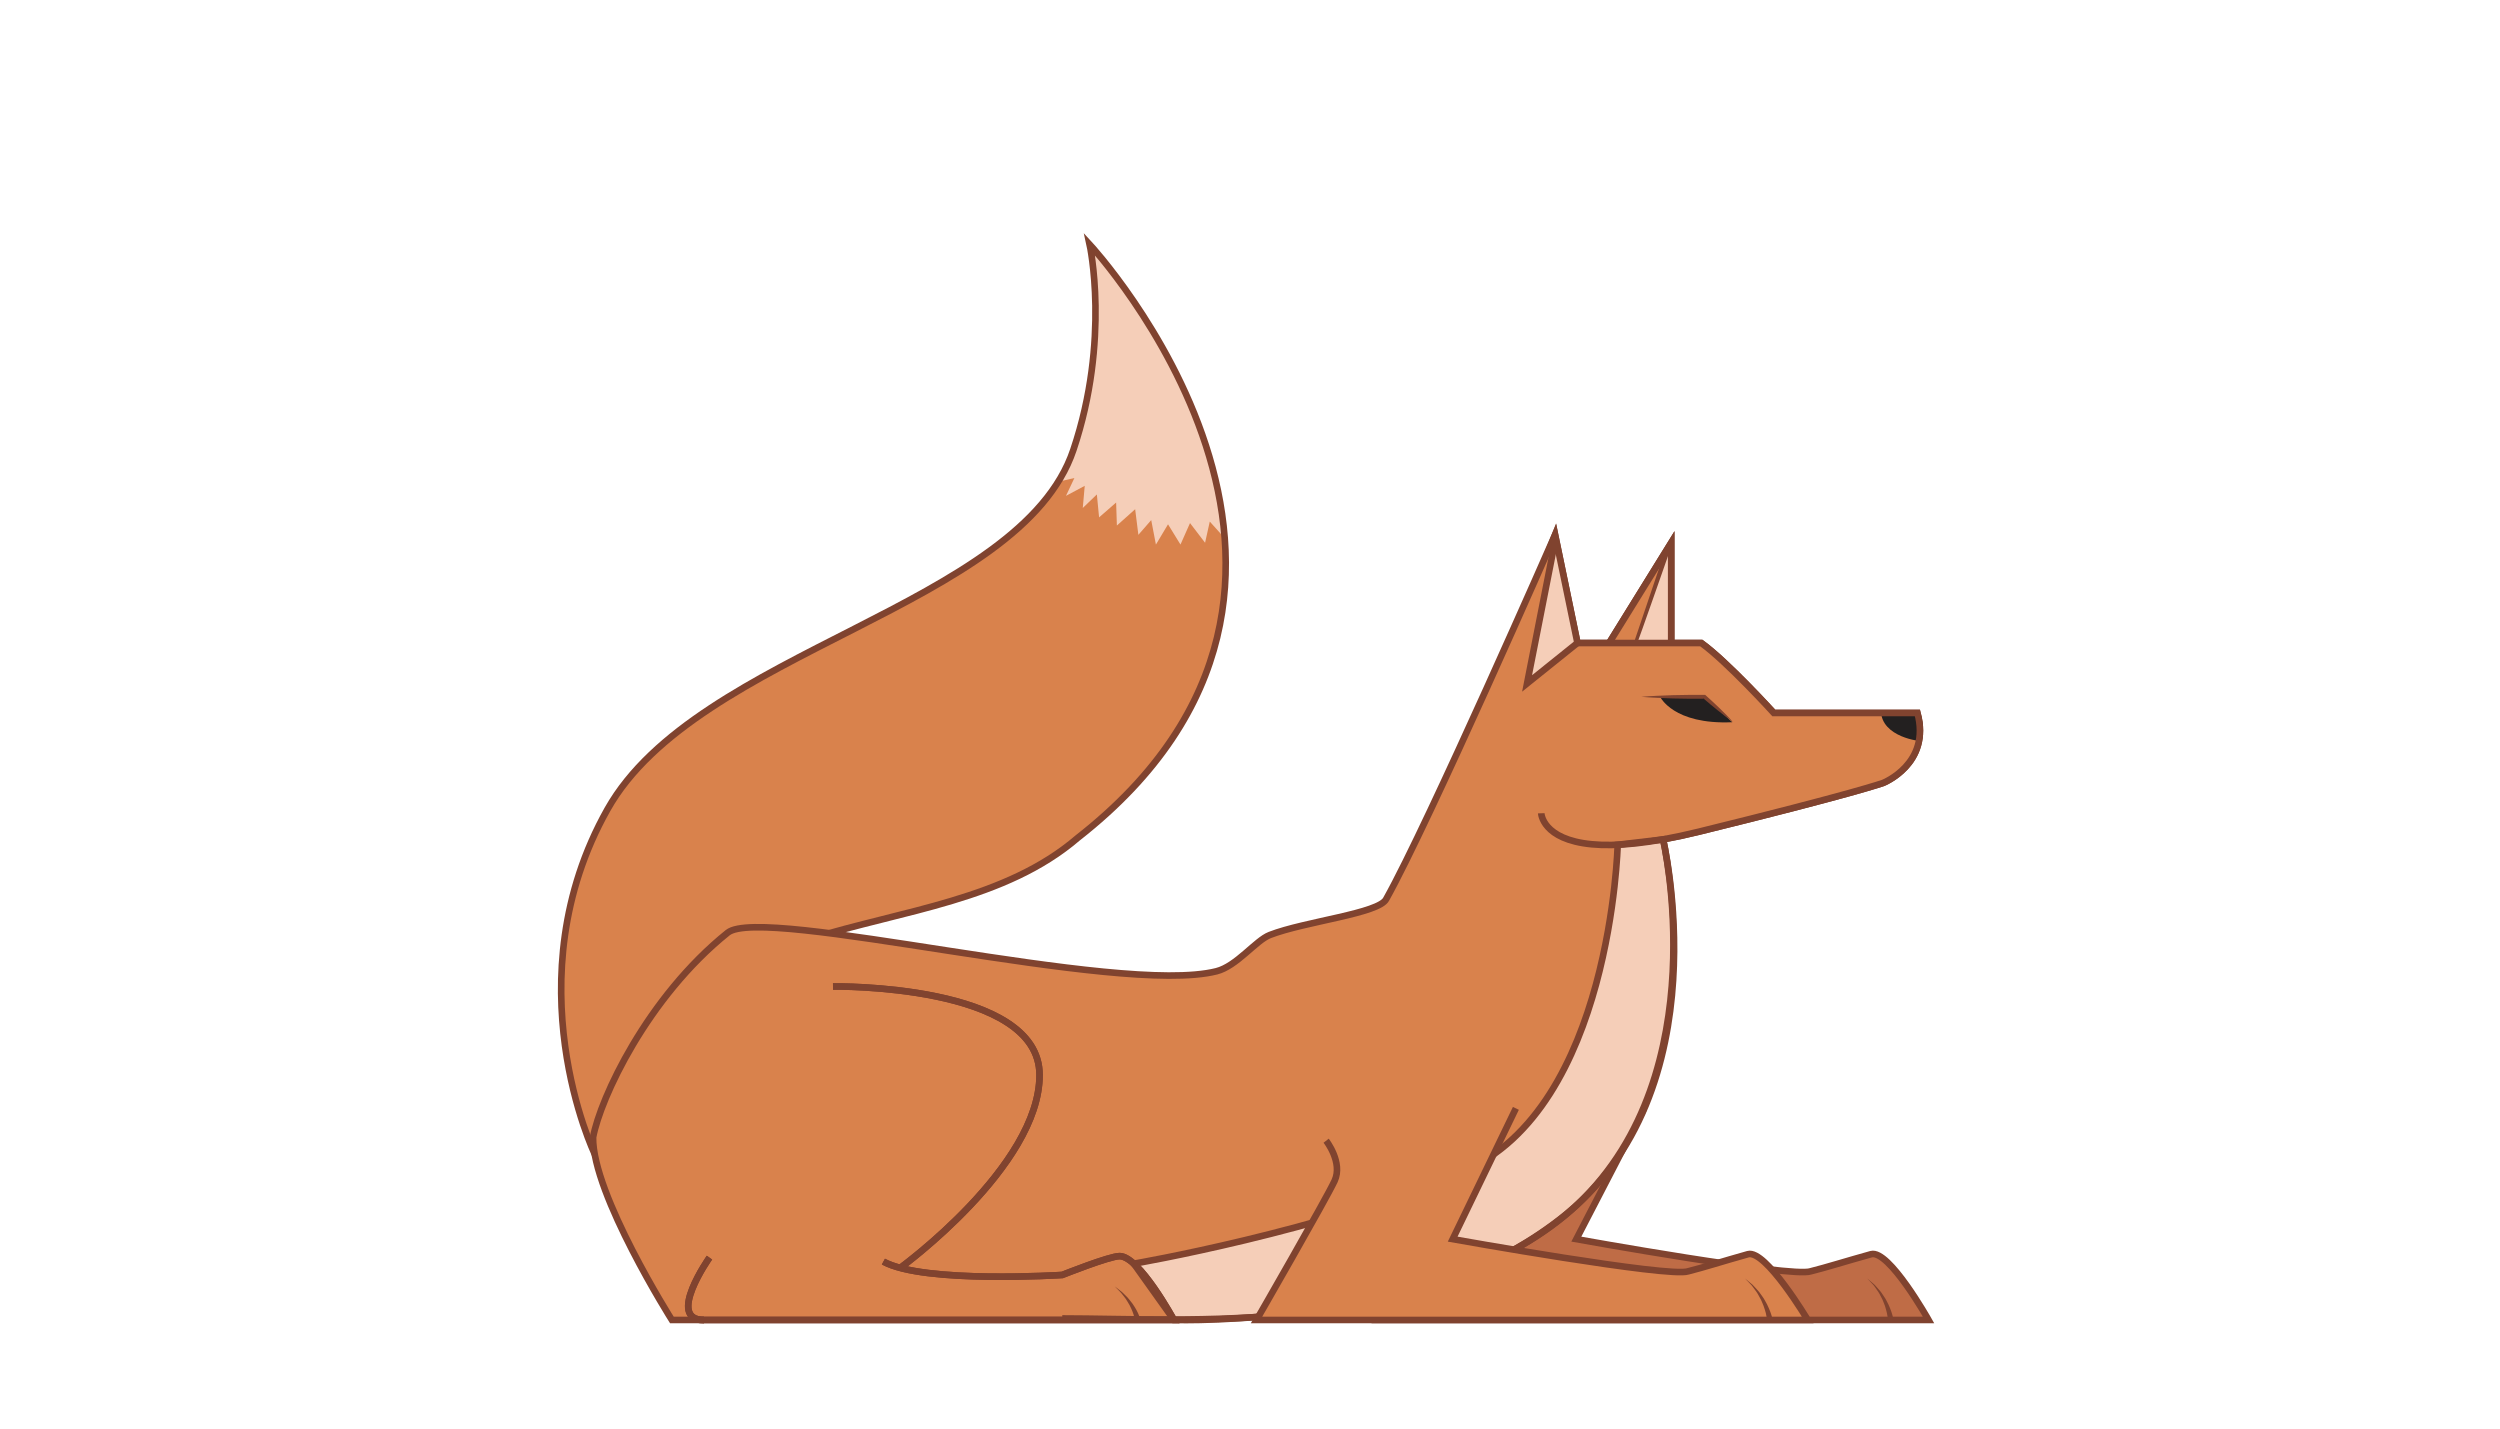 <svg width="189px" height="108px" viewBox="0 0 189 108" version="1.1" xml:space="preserve" xmlns="http://www.w3.org/2000/svg" xmlns:xlink="http://www.w3.org/1999/xlink">
  <defs/>
  <g>
    <title>fox-c</title>
    <desc>Created with Sketch.</desc>
    <g id="mountain" stroke="none" stroke-width="1" fill="none" fill-rule="evenodd">
      <g id="fox-c">
        <g id="Group-63" transform="translate(42, 18)">
          <path d="M2.957,69.237 C2.957,69.237 -3.343,56.097 3.929,43.179 C10.705,31.142 35.145,27.909 39.147,16.014 C41.961,7.649 40.375,0.476 40.375,0.476 C40.375,0.476 64.114,26.064 39.479,45.341 C28.521,54.744 8.598,48.359 2.957,69.237" id="Fill-1" fill="#D9824C"/>
          <path d="M38.001,18.418 L39.223,18.139 L38.588,19.486 L40.006,18.727 L39.858,20.402 L40.923,19.38 L41.091,21.114 L42.38,19.991 L42.436,21.731 L43.818,20.496 L44.061,22.434 L45.032,21.319 L45.387,23.171 L46.302,21.637 L47.244,23.169 L47.965,21.544 L49.104,23.033 L49.459,21.431 L50.665,22.769 C50.665,22.769 50.113,11.624 40.375,0.476 C41.994,12.398 38.001,18.418 38.001,18.418" id="Fill-3" fill="#F5CEB8"/>
          <path d="M2.957,69.237 C2.957,69.237 -3.343,56.097 3.929,43.179 C10.705,31.142 35.145,27.909 39.147,16.014 C41.961,7.649 40.375,0.476 40.375,0.476 C40.375,0.476 64.114,26.064 39.479,45.341 C28.521,54.744 8.598,48.359 2.957,69.237 Z" id="Stroke-5" stroke="#80432F" stroke-width="0.5"/>
          <g id="Group-10" transform="translate(61.563, 65.241)">
            <path d="M6.3,2.996 C6.3,2.996 7.529,4.638 6.833,6.035 C6.136,7.431 0.563,16.55 0.563,16.55 L42.238,16.55 C42.238,16.55 39.237,11.201 37.889,11.577 C35.928,12.123 34.518,12.573 33.319,12.872 C31.889,13.37 15.606,10.438 15.606,10.438 L20.731,0.552" id="Fill-7" fill="#BF6C46"/>
            <path d="M6.3,2.996 C6.3,2.996 7.529,4.638 6.833,6.035 C6.136,7.431 0.563,16.55 0.563,16.55 L42.238,16.55 C42.238,16.55 39.237,11.201 37.889,11.577 C35.928,12.123 34.518,12.573 33.319,12.872 C31.889,13.37 15.606,10.438 15.606,10.438 L20.731,0.552" id="Stroke-9" stroke="#80432F" stroke-width="0.5"/>
          </g>
          <path d="M100.729,81.815 C100.729,81.815 100.728,81.753 100.715,81.663 C100.708,81.573 100.683,81.437 100.651,81.273 C100.617,81.109 100.562,80.921 100.499,80.72 C100.418,80.527 100.357,80.306 100.242,80.11 C100.19,80.01 100.137,79.909 100.086,79.81 C100.038,79.708 99.964,79.626 99.907,79.535 C99.782,79.362 99.68,79.186 99.553,79.069 C99.317,78.816 99.16,78.648 99.16,78.648 C99.16,78.648 99.336,78.798 99.6,79.024 C99.742,79.129 99.864,79.293 100.012,79.456 C100.081,79.54 100.167,79.618 100.228,79.716 C100.293,79.812 100.359,79.909 100.424,80.007 C100.567,80.198 100.656,80.417 100.764,80.613 C100.855,80.815 100.935,81.009 100.991,81.179 C101.046,81.35 101.09,81.495 101.111,81.604 C101.138,81.713 101.145,81.766 101.145,81.766 L100.729,81.815 Z" id="Fill-11" fill="#80432F"/>
          <path d="M74.518,43.483 C74.518,43.483 74.587,45.474 78.349,45.828 C80.108,45.994 82.675,45.801 86.422,44.879 C98.177,41.987 100.368,41.189 100.368,41.189 C100.368,41.189 104.004,39.742 102.958,35.901 L92.1,35.901 C92.1,35.901 88.564,32.011 86.621,30.615 L77.257,30.615 L75.564,22.434 C75.564,22.434 65.751,47.174 61.468,52.511" id="Stroke-13" stroke="#80432F" stroke-width="0.5"/>
          <polyline id="Stroke-15" stroke="#80432F" stroke-width="0.5" points="79.648 30.615 84.343 23.032 84.343 30.615"/>
          <path d="M13.429,52.511 C18.479,50.206 36.764,56.989 49.741,55.464 C50.617,55.361 52.819,53.434 53.998,52.686 C55.118,51.975 62.344,50.863 62.858,49.884 C63.854,47.99 75.564,22.434 75.564,22.434 L77.151,30.615 L86.516,30.615 C88.458,32.011 91.995,35.901 91.995,35.901 L102.852,35.901 C103.898,39.742 100.263,41.189 100.263,41.189 C100.263,41.189 98.108,42.14 86.316,44.879 C84.331,45.341 85.161,44.955 83.702,45.341 C83.714,45.342 88.739,62.225 76.775,73.481 C75.062,75.093 67.725,79.659 56.513,81.604 L8.796,81.791 C8.796,81.791 1.4,70.306 3.081,66.864 C3.081,66.864 7.551,55.193 13.429,52.511" id="Fill-17" fill="#D9824C"/>
          <polyline id="Fill-19" fill="#D9824C" points="79.648 30.615 84.343 23.032 84.343 30.615"/>
          <polygon id="Fill-21" fill="#F5CEB8" points="73.668 33.491 75.613 23.481 77.257 30.615"/>
          <polyline id="Stroke-23" stroke="#80432F" stroke-width="0.5" points="77.247 30.615 73.447 33.668 75.539 23.032"/>
          <path d="M81.777,30.615 L84.127,23.669" id="Stroke-25" stroke="#80432F" stroke-width="0.5"/>
          <path d="M88.962,36.6 C88.962,36.6 87.344,35.078 86.77,34.679 L83.508,34.679 C83.508,34.679 84.492,36.799 88.962,36.6" id="Fill-27" fill="#232020"/>
          <path d="M103.277,38.008 C103.26,38.08 100.2,37.75 100.2,35.704 L103.089,35.704 C103.089,35.704 103.565,36.8 103.277,38.008" id="Fill-29" fill="#232020"/>
          <path d="M80.297,45.865 C80.297,45.865 79.823,65.792 68.616,70.556 C57.919,75.102 43.718,77.534 43.718,77.534 L46.751,81.79 C46.751,81.79 67.408,82.426 77.312,73.002 C87.81,63.012 83.729,45.458 83.729,45.458 L80.297,45.865 Z" id="Fill-31" fill="#F5CEB8"/>
          <path d="M81.777,30.615 C81.827,30.54 84.155,23.881 84.155,23.881 L84.343,30.615 L81.777,30.615 Z" id="Fill-33" fill="#F5CEB8"/>
          <path d="M74.518,43.483 C74.518,43.483 74.587,45.474 78.349,45.828 C80.108,45.994 82.675,45.801 86.422,44.879 C98.177,41.987 100.368,41.189 100.368,41.189 C100.368,41.189 104.004,39.742 102.958,35.901 L92.1,35.901 C92.1,35.901 88.564,32.011 86.621,30.615 L77.257,30.615 L75.564,22.434 C75.564,22.434 66.001,44.253 62.799,49.965 C62.272,51.059 56.664,51.652 53.998,52.686 C52.937,53.098 51.494,55.043 49.966,55.428 C42.512,57.303 15.669,50.382 13.017,52.511 C6.929,57.4 3.387,65.021 2.836,67.984 C2.782,72.289 8.796,81.791 8.796,81.791 L46.75,81.791 C46.75,81.791 44.136,76.964 42.641,76.964 C41.868,76.964 38.307,78.386 38.307,78.386 C38.307,78.386 27.848,79.059 24.785,77.376" id="Stroke-35" stroke="#80432F" stroke-width="0.5"/>
          <polyline id="Stroke-37" stroke="#80432F" stroke-width="0.5" points="79.648 30.615 84.343 23.032 84.343 30.615"/>
          <path d="M89.019,36.58 C88.233,36.022 87.49,35.414 86.762,34.789 L86.858,34.825 C86.06,34.834 85.264,34.823 84.467,34.804 C83.67,34.775 82.873,34.748 82.076,34.679 C82.873,34.61 83.67,34.584 84.467,34.554 C85.264,34.536 86.06,34.525 86.858,34.533 L86.915,34.533 L86.954,34.57 C87.667,35.212 88.365,35.87 89.019,36.58" id="Fill-39" fill="#80432F"/>
          <path d="M20.975,56.577 C20.975,56.577 36.59,56.353 36.59,63.273 C36.59,70.194 26.054,77.854 26.054,77.854" id="Stroke-41" stroke="#80432F" stroke-width="0.5"/>
          <path d="M11.636,77.077 C11.636,77.077 8.311,81.791 11.225,81.791" id="Stroke-43" stroke="#80432F" stroke-width="0.5"/>
          <path d="M80.297,45.865 C80.297,45.865 79.823,65.792 68.616,70.556 C57.919,75.102 43.718,77.534 43.718,77.534 L46.751,81.79 C46.751,81.79 67.408,82.426 77.312,73.002 C87.81,63.012 83.729,45.458 83.729,45.458 L80.297,45.865 Z" id="Stroke-45" stroke="#80432F" stroke-width="0.5"/>
          <path d="M43.8,81.831 C43.798,81.821 43.78,81.658 43.699,81.386 C43.65,81.254 43.603,81.094 43.524,80.934 C43.448,80.772 43.368,80.598 43.26,80.439 C43.165,80.27 43.055,80.112 42.938,79.973 C42.827,79.828 42.723,79.693 42.614,79.595 L42.268,79.247 C42.268,79.247 42.424,79.367 42.658,79.547 C42.781,79.631 42.904,79.753 43.036,79.884 C43.175,80.011 43.311,80.157 43.431,80.318 C43.565,80.469 43.673,80.639 43.776,80.799 C43.883,80.958 43.956,81.121 44.027,81.258 C44.155,81.536 44.213,81.76 44.21,81.75 L43.8,81.831 Z" id="Fill-47" fill="#80432F"/>
          <path d="M83.702,45.341 C83.702,45.341 88.366,64.507 75.981,74.132 C64.424,83.112 47.759,81.675 38.308,81.675" id="Stroke-49" stroke="#80432F" stroke-width="0.5"/>
          <path d="M10.832,81.791 L46.751,81.791 C46.751,81.791 44.136,76.964 42.641,76.964 C41.867,76.964 38.308,78.387 38.308,78.387 C38.308,78.387 27.848,79.06 24.785,77.376" id="Stroke-51" stroke="#80432F" stroke-width="0.5"/>
          <path d="M20.975,56.577 C20.975,56.577 36.59,56.353 36.59,63.273 C36.59,70.194 26.054,77.854 26.054,77.854" id="Stroke-53" stroke="#80432F" stroke-width="0.5"/>
          <path d="M11.636,77.077 C11.636,77.077 8.311,81.791 11.225,81.791" id="Stroke-55" stroke="#80432F" stroke-width="0.5"/>
          <g id="Group-60" transform="translate(52.598, 65.241)">
            <path d="M5.658,2.996 C5.658,2.996 6.944,4.638 6.297,6.035 C5.649,7.431 0.394,16.55 0.394,16.55 L42.069,16.55 C42.069,16.55 38.881,11.201 37.546,11.577 C35.605,12.123 34.211,12.573 33.022,12.872 C31.609,13.37 15.224,10.438 15.224,10.438 L20.003,0.552" id="Fill-57" fill="#D9824C"/>
            <path d="M5.658,2.996 C5.658,2.996 6.944,4.638 6.297,6.035 C5.649,7.431 0.394,16.55 0.394,16.55 L42.069,16.55 C42.069,16.55 38.881,11.201 37.546,11.577 C35.605,12.123 34.211,12.573 33.022,12.872 C31.609,13.37 15.224,10.438 15.224,10.438 L20.003,0.552" id="Stroke-59" stroke="#80432F" stroke-width="0.5"/>
          </g>
          <path d="M91.595,81.822 C91.595,81.822 91.592,81.759 91.576,81.669 C91.565,81.577 91.535,81.44 91.497,81.274 C91.456,81.111 91.396,80.92 91.324,80.719 C91.237,80.525 91.167,80.304 91.045,80.108 C90.99,80.008 90.934,79.907 90.879,79.807 C90.827,79.706 90.751,79.623 90.69,79.533 C90.56,79.361 90.452,79.185 90.322,79.068 C90.078,78.816 89.916,78.648 89.916,78.648 C89.916,78.648 90.097,78.798 90.368,79.021 C90.513,79.126 90.641,79.29 90.794,79.451 C90.866,79.536 90.954,79.613 91.019,79.71 C91.087,79.806 91.156,79.903 91.225,80 C91.373,80.189 91.471,80.409 91.586,80.604 C91.685,80.806 91.77,81 91.834,81.17 C91.895,81.341 91.944,81.486 91.969,81.596 C92,81.706 92.009,81.759 92.009,81.759 L91.595,81.822 Z" id="Fill-61" fill="#80432F"/>
        </g>
      </g>
    </g>
  </g>
</svg>